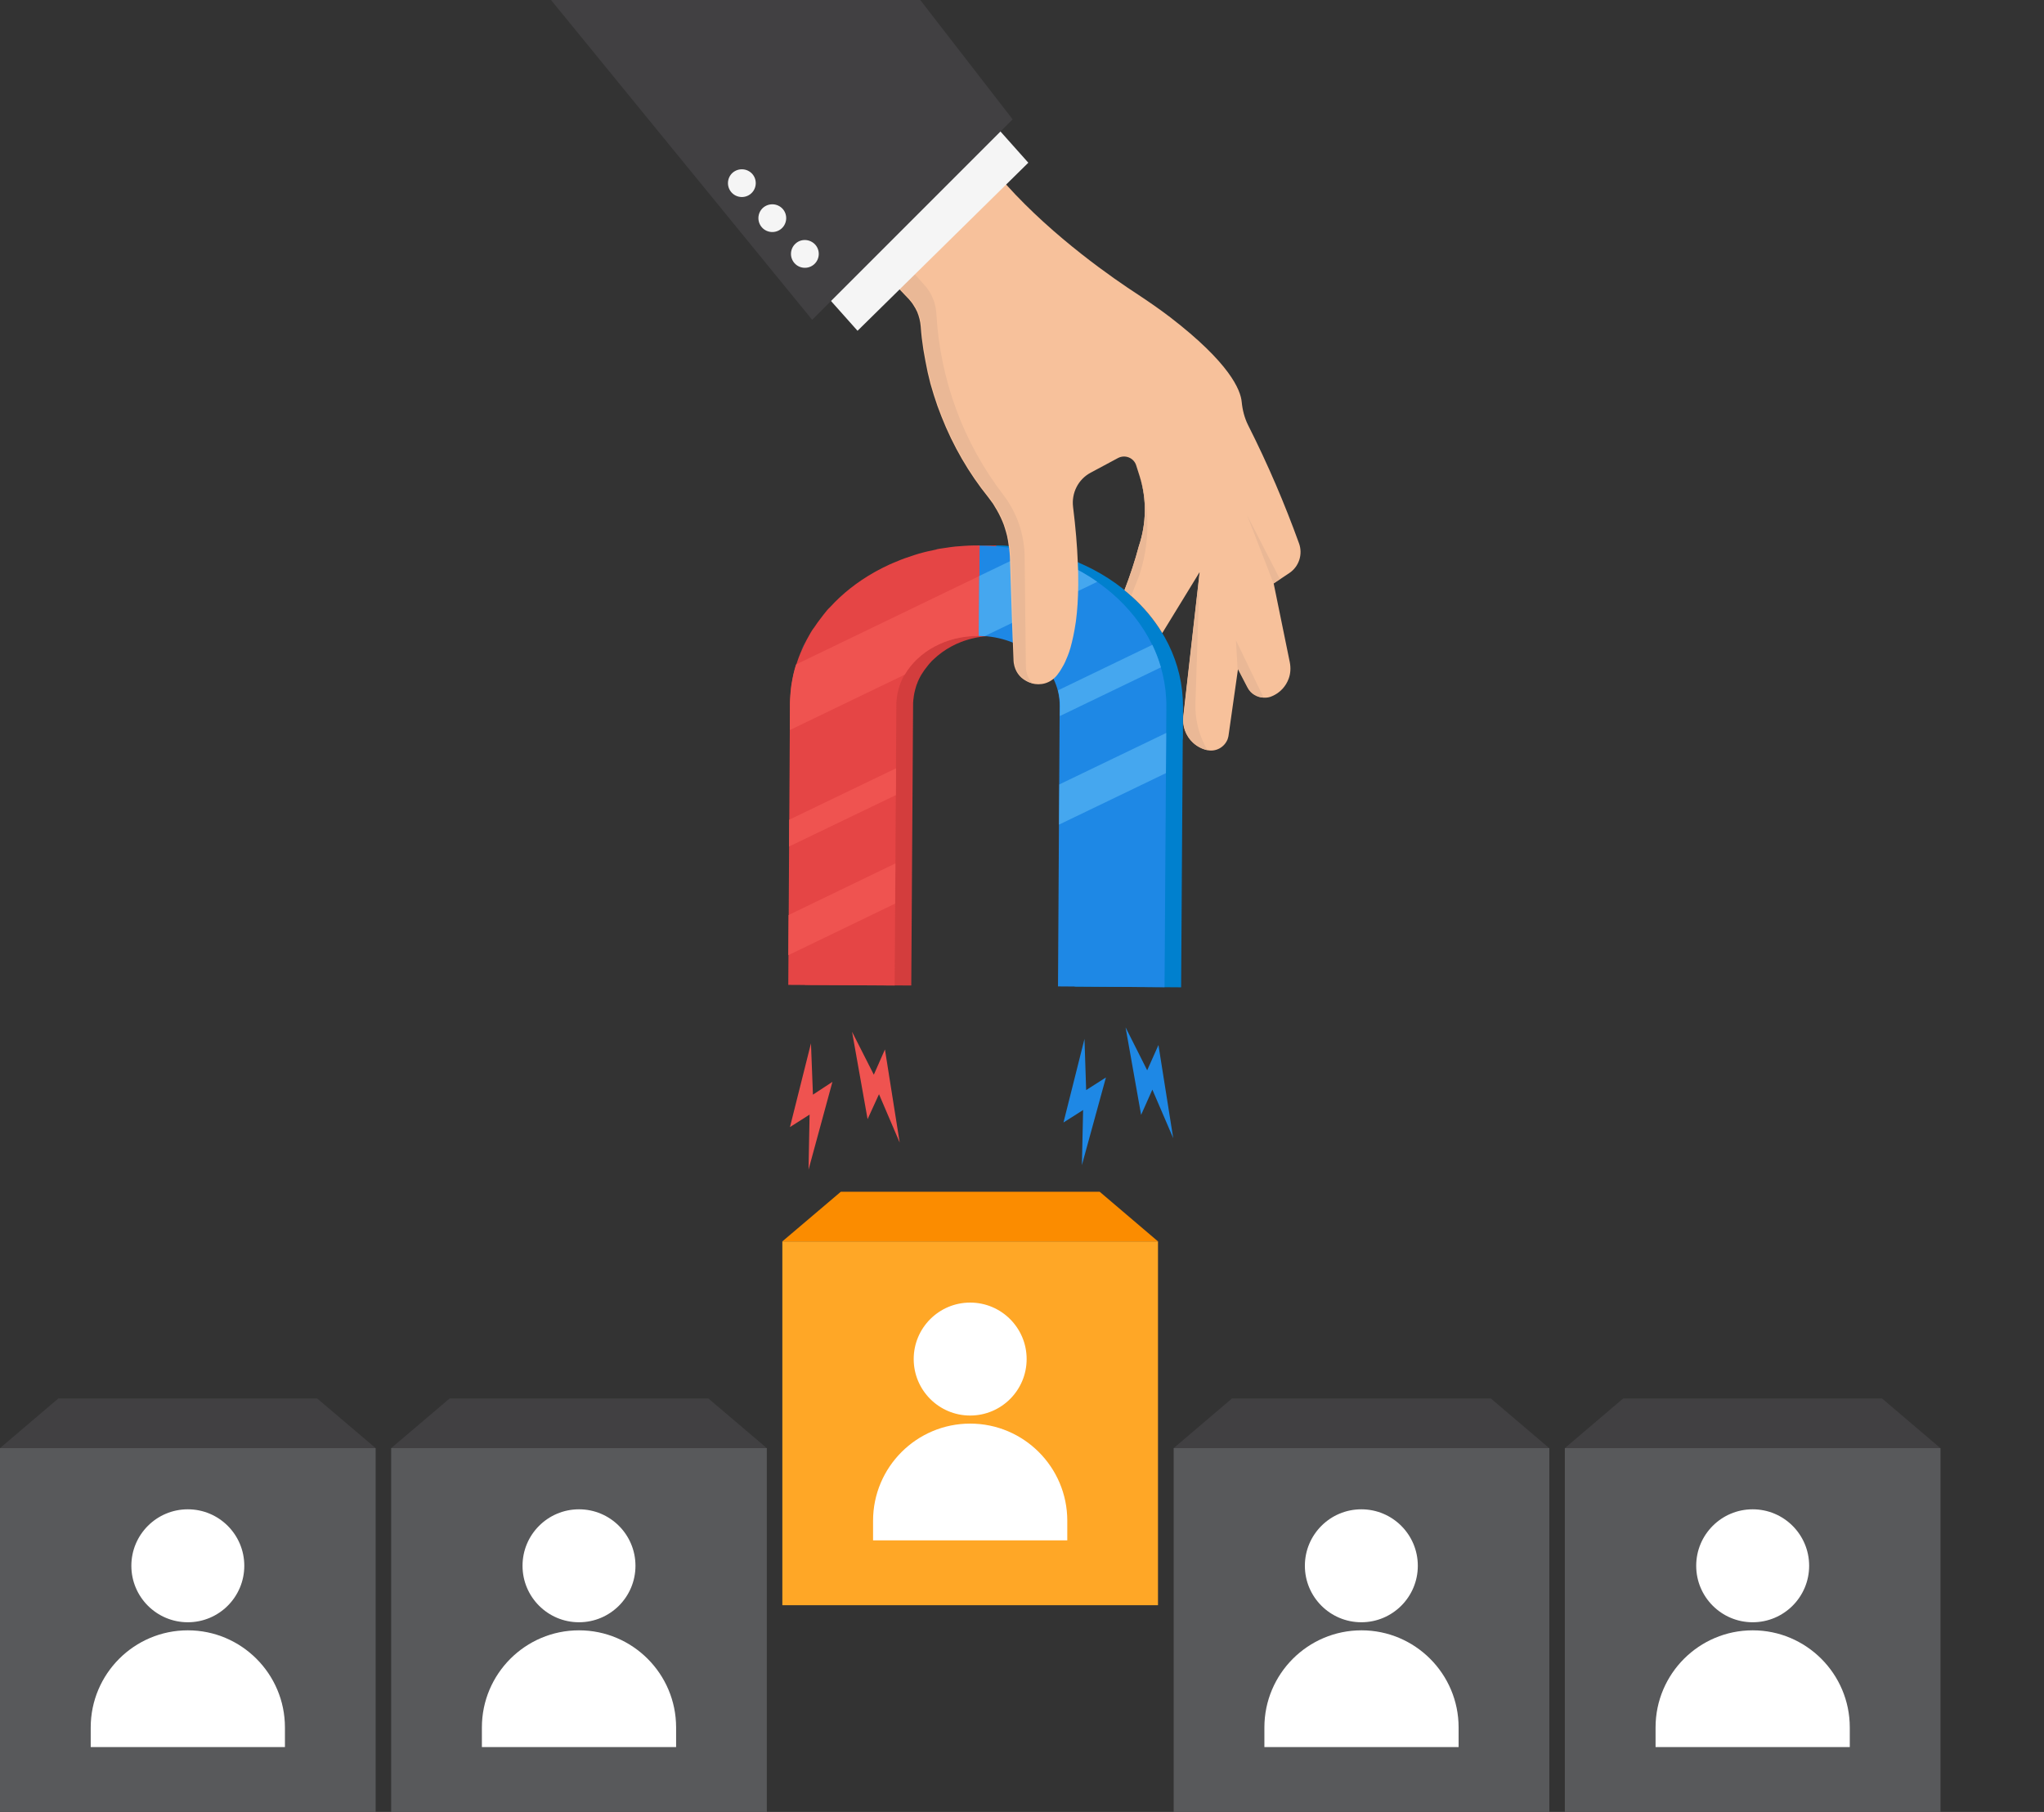 <?xml version="1.0" encoding="utf-8"?>
<!-- Generator: Adobe Illustrator 27.2.0, SVG Export Plug-In . SVG Version: 6.00 Build 0)  -->
<svg version="1.1" id="hand-using-magnet-to-magnetize-human-resources"
	 xmlns="http://www.w3.org/2000/svg" xmlns:xlink="http://www.w3.org/1999/xlink" x="0px" y="0px" viewBox="0 0 1342.9 1190.3"
	 style="enable-background:new 0 0 1342.9 1190.3;" xml:space="preserve">
<rect x="0" y="0" width="1342.9" height="1190.3" fill="#333333" stroke="none"/>
<style type="text/css">
	.st0{fill:#58595B;}
	.st1{fill:#414042;}
	.st2{fill:#FFFFFF;}
	.st3{fill:#FFA726;}
	.st4{fill:#FB8C00;}
	.st5{fill:#0080CE;}
	.st6{fill:#D33D3D;}
	.st7{fill:#1E88E5;}
	.st8{fill:#E54545;}
	.st9{fill:#45A7EF;}
	.st10{fill:#EF5350;}
	.st11{fill:#F7C19B;}
	.st12{fill:#EAB896;}
	.st13{fill:#F5F5F5;}
</style>
<rect y="951.3" class="st0" width="246.8" height="239"/>
<polygon class="st1" points="208.4,918.7 38.3,918.7 0,951.3 246.8,951.3 "/>
<path class="st2" d="M187.2,1147.7H59.6v-12.9c0-35.2,28.6-63.8,63.8-63.8l0,0c35.2,0,63.8,28.6,63.8,63.8V1147.7z"/>
<circle class="st2" cx="123.4" cy="1028.6" r="37.1"/>
<rect x="257" y="951.3" class="st0" width="246.8" height="239"/>
<polygon class="st1" points="465.4,918.7 295.4,918.7 257,951.3 503.8,951.3 "/>
<g>
	<path class="st2" d="M444.2,1147.7H316.6v-12.9c0-35.2,28.6-63.8,63.8-63.8l0,0c35.2,0,63.8,28.6,63.8,63.8L444.2,1147.7
		L444.2,1147.7z"/>
	<circle class="st2" cx="380.4" cy="1028.6" r="37.1"/>
</g>
<g>
	<rect x="514" y="815.5" class="st3" width="246.8" height="239"/>
	<polygon class="st4" points="722.5,782.9 552.4,782.9 514,815.5 760.8,815.5 	"/>
	<g>
		<path class="st2" d="M701.2,1011.9H573.6V999c0-35.2,28.6-63.8,63.8-63.8l0,0c35.2,0,63.8,28.6,63.8,63.8L701.2,1011.9
			L701.2,1011.9z"/>
		<circle class="st2" cx="637.4" cy="892.8" r="37.1"/>
	</g>
</g>
<g>
	<rect x="771.1" y="951.3" class="st0" width="246.8" height="239"/>
	<polygon class="st1" points="979.5,918.7 809.4,918.7 771.1,951.3 1017.8,951.3 	"/>
	<g>
		<path class="st2" d="M958.3,1147.7H830.7v-12.9c0-35.2,28.6-63.8,63.8-63.8l0,0c35.2,0,63.8,28.6,63.8,63.8L958.3,1147.7
			L958.3,1147.7z"/>
		<circle class="st2" cx="894.4" cy="1028.6" r="37.1"/>
	</g>
</g>
<g>
	<rect x="1028.1" y="951.3" class="st0" width="246.8" height="239"/>
	<polygon class="st1" points="1236.5,918.7 1066.4,918.7 1028.1,951.3 1274.8,951.3 	"/>
	<g>
		<path class="st2" d="M1215.3,1147.7h-127.6v-12.9c0-35.2,28.6-63.8,63.8-63.8l0,0c35.2,0,63.8,28.6,63.8,63.8L1215.3,1147.7
			L1215.3,1147.7z"/>
		<circle class="st2" cx="1151.5" cy="1028.6" r="37.1"/>
	</g>
</g>
<g>
	<path class="st5" d="M776,648.6l-70-0.5l1.1-184.4c0.2-25.1-23.8-45.6-53.3-45.9l0.4-59.3c68.2,0.4,123.3,47.8,123,105.7L776,648.6
		z"/>
	<path class="st5" d="M665.7,419c-3.8-0.7-7.8-1.1-11.8-1.2l0.4-59.4c3.1,0,6.2,0.2,9.2,0.4c16,1.1,31.1,4.8,44.7,10.6
		c0.3,5.3,0.3,10.3,0.3,14.9c-0.1,8.9-0.6,16.7-1.5,23.5c-0.1,0.4-0.1,0.9-0.2,1.3c-0.9,6.2-2.1,11.6-3.4,16.3
		c-0.5,1.9-1.2,3.7-1.8,5.3c-1.1,2.8-2.2,5.3-3.5,7.4C690.6,428.6,679.2,421.7,665.7,419z M777.1,464.1c0-0.8,0-1.6,0-2.4l-1.4,12.8
		c-0.5,4,0.1,8,1.3,11.6L777.1,464.1z"/>
	<path class="st5" d="M654.2,358.5l-0.4,59.3c8.3,0.1,16.3,1.8,23.3,4.7c0.8-2.1,1.6-4.5,2.4-6.9c1.8-6.1,3.3-13.1,4.4-21.1
		c0.1-0.5,0.2-1.1,0.2-1.6c1.1-8.8,1.9-18.9,2-30.6C675.9,359.8,665.2,358.6,654.2,358.5z"/>
	<path class="st6" d="M598.7,647.4l-69.9-0.4l1.1-184.4c0-0.9,0-1.8,0.1-2.7c0.1-1,0.1-1.8,0.2-2.6v-0.2c0.3-3.4,0.6-6.9,1.3-10.2
		c0.6-3.6,1.4-7,2.6-10.4c0-0.1,0-0.1,0-0.1c0.5-1.4,0.9-2.8,1.4-4.1c0.5-1.1,0.8-2.2,1.3-3.3c0.2-0.3,0.2-0.6,0.4-0.9
		c1.1-2.7,2.4-5.4,3.8-8c0.5-1,1.1-2,1.6-2.9c0.3-0.4,0.5-0.9,0.8-1.4c0.6-1.1,1.3-2.1,2-3.1c0.1-0.1,0.2-0.2,0.2-0.2
		c0.8-1.2,1.6-2.3,2.4-3.5c0.7-0.9,1.4-1.9,2.1-2.8c0.5-0.7,1.1-1.4,1.6-2.1c0.8-1,1.6-2,2.4-3c0.7-0.8,1.3-1.5,2.1-2.2
		c8.1-8.9,18-16.7,29-22.9c0.6-0.4,1.2-0.6,1.8-1c2.7-1.5,5.6-2.9,8.4-4.2c1.2-0.6,2.6-1.1,3.8-1.6c4-1.8,8.2-3.2,12.5-4.6
		c1-0.3,1.9-0.6,2.9-0.9c1.9-0.5,3.9-1.1,5.8-1.5c1.8-0.4,3.7-0.8,5.6-1.2c0.2-0.1,0.3-0.2,0.5-0.2c1-0.2,1.9-0.4,2.9-0.5
		c2-0.3,4-0.6,6.1-0.9c2.1-0.3,4.1-0.5,6.2-0.6c2.1-0.2,4.2-0.3,6.2-0.4c2.2-0.1,4.4-0.1,6.6-0.1l-0.4,59.3h-0.1
		c-1.4,0-2.7,0.1-4,0.2c-2.6,0.1-5.2,0.4-7.7,0.9c-1.2,0.2-2.4,0.5-3.7,0.8c-1.2,0.3-2.4,0.6-3.6,1c-1.2,0.4-2.3,0.7-3.5,1.2
		c-2.3,0.9-4.5,1.9-6.5,3c-4.3,2.3-8.2,5.2-11.6,8.4c-0.7,0.6-1.4,1.3-2,2c-0.6,0.6-1.1,1.3-1.7,2c-1.6,1.9-3,3.9-4.3,6
		c-1.2,2-2.2,4.1-3,6.3c-0.3,0.7-0.5,1.4-0.7,2.1c-0.3,0.9-0.5,1.8-0.7,2.7c-0.2,0.6-0.3,1.2-0.4,1.8c-0.2,0.9-0.3,1.8-0.4,2.8
		c-0.1,0.6-0.2,1.2-0.2,1.8c-0.1,0.8-0.1,1.5-0.1,2.3L598.7,647.4z"/>
	<path class="st7" d="M529.9,420.1c-1.4,2.6-2.7,5.3-3.8,8C527.1,425.4,528.4,422.8,529.9,420.1z M765.1,648.5l-70-0.5l1.1-184.4
		c0.2-25.1-23.8-45.6-53.3-45.9l0.4-59.3c68.2,0.4,123.3,47.8,123,105.7L765.1,648.5z"/>
	<path class="st8" d="M587.8,647.4l-69.9-0.4l1.1-184.4c0-0.9,0-1.8,0.1-2.7c0.1-1,0.1-1.8,0.2-2.6v-0.2c0.3-3.4,0.6-6.9,1.3-10.2
		c0.6-3.6,1.4-7,2.6-10.4c0-0.1,0-0.1,0-0.1c0.5-1.4,0.9-2.8,1.4-4.1c0.5-1.1,0.8-2.2,1.3-3.3c0.2-0.3,0.2-0.6,0.4-0.9
		c1.1-2.7,2.4-5.4,3.8-8c0.5-1,1.1-2,1.6-2.9c0.3-0.4,0.5-0.9,0.8-1.4c0.6-1.1,1.3-2.1,2-3.1c0.1-0.1,0.2-0.2,0.2-0.2
		c0.8-1.2,1.6-2.3,2.4-3.5c0.7-0.9,1.4-1.9,2.1-2.8c0.5-0.7,1.1-1.4,1.6-2.1c0.8-1,1.6-2,2.4-3c0.7-0.8,1.3-1.5,2.1-2.2
		c8.1-8.9,18-16.7,29-22.9c0.6-0.4,1.2-0.6,1.8-1c2.7-1.5,5.6-2.9,8.4-4.2c1.2-0.6,2.6-1.1,3.8-1.6c4-1.8,8.2-3.2,12.5-4.6
		c1-0.3,1.9-0.6,2.9-0.9c1.9-0.5,3.9-1.1,5.8-1.5c1.8-0.4,3.7-0.8,5.6-1.2c0.2-0.1,0.3-0.2,0.5-0.2c1-0.2,1.9-0.4,2.9-0.5
		c2-0.3,4-0.6,6.1-0.9c2.1-0.3,4.1-0.5,6.2-0.6c2.1-0.2,4.2-0.3,6.2-0.4c2.2-0.1,4.4-0.1,6.6-0.1l-0.4,59.3H643
		c-1.4,0-2.7,0.1-4,0.2c-2.6,0.1-5.2,0.4-7.7,0.9c-1.2,0.2-2.4,0.5-3.7,0.8c-1.2,0.3-2.4,0.6-3.6,1c-1.2,0.4-2.3,0.7-3.5,1.2
		c-2.3,0.9-4.5,1.9-6.5,3c-4.3,2.3-8.2,5.2-11.6,8.4c-0.7,0.6-1.4,1.3-2,2c-0.6,0.6-1.1,1.3-1.7,2c-1.6,1.9-3,3.9-4.3,6
		c-1.2,2-2.2,4.1-3,6.3c-0.3,0.7-0.5,1.4-0.7,2.1c-0.3,0.9-0.5,1.8-0.7,2.7c-0.2,0.6-0.3,1.2-0.4,1.8c-0.2,0.9-0.3,1.8-0.4,2.8
		c-0.1,0.6-0.2,1.2-0.2,1.8c-0.1,0.8-0.1,1.5-0.1,2.3L587.8,647.4z"/>
	<path class="st8" d="M643.4,358.4c-2.2,0-4.4,0-6.6,0.1C638.9,358.4,641.1,358.3,643.4,358.4L643.4,358.4z M643,417.7
		c-1.4,0-2.7,0.1-4,0.1C640.2,417.7,641.5,417.7,643,417.7L643,417.7L643,417.7z M638.9,417.9c-2.6,0.2-5.2,0.5-7.7,0.9
		C633.7,418.3,636.3,418,638.9,417.9z M620.5,421.8c-2.3,0.9-4.5,1.9-6.5,3C616,423.6,618.3,422.6,620.5,421.8z M520.5,447
		c-0.6,3.3-1.1,6.7-1.3,10.2C519.4,453.7,519.8,450.3,520.5,447z M517.8,646.9L517.8,646.9l1.1-184.4c0-0.9,0.1-1.8,0.1-2.7
		c-0.1,0.9-0.1,1.8-0.1,2.7L517.8,646.9z"/>
	<polygon class="st9" points="766,507.9 695.8,541.7 696,515.3 766.2,481.5 	"/>
	<polygon class="st10" points="517.9,627.5 518.1,601.1 588.3,567.2 588.1,593.6 	"/>
	<path class="st9" d="M762.7,438.4l-66.4,32l0.1-6.6c0-3.5-0.4-6.9-1.3-10.3l62-29.9C759.3,428.3,761.3,433.3,762.7,438.4z"/>
	<polygon class="st10" points="518.4,556.1 518.5,538.5 588.7,504.7 588.6,522.3 	"/>
	<path class="st10" d="M518.9,479.6l0.1-17.1c0.1-9,1.4-17.7,4-26l120.2-58l-0.3,39.3c-21.3-0.2-39.7,10.3-48.5,25.4L518.9,479.6z"
		/>
	<path class="st9" d="M643,417.7l0.3-39.3l33.3-16c16.4,4,31.5,10.8,44.3,19.8l-74,35.7C645.6,417.8,644.3,417.8,643,417.7z"/>
	<polygon class="st7" points="770.8,747.7 761.1,686.5 753.7,703.1 739.5,674.9 749.7,732.4 757.1,715.8 	"/>
	<polygon class="st7" points="710.8,765.4 726.6,707.8 713.6,716.1 712.5,682.5 698.7,737.4 711.6,729.2 	"/>
	<polygon class="st10" points="591.1,750.6 581.4,689.4 574.1,706 559.8,677.8 570,735.2 577.5,718.8 	"/>
	<polygon class="st10" points="531.2,768.4 546.9,710.7 534.1,719.1 532.8,685.4 519,740.4 531.9,732.2 	"/>
	<g>
		<path class="st11" d="M793.2,492.8c-7.1-1.6-12.5-6.6-14.8-13.1c-1-2.8-1.3-5.9-1-9l1.1-9.8l9.6-84.7v-0.3l-24.5,40
			c-5.4-9-12.3-17.2-20.4-24.4c-1.4-1.3-2.9-2.6-4.4-3.8c3.7-9.7,6.9-19.3,9.4-28.8c5-14.8,5.3-30.9,0.6-45.9l-2.3-7.2
			c-1.5-5-7.3-7.4-12-4.9l-18.1,9.7c-8.1,4.4-12.5,13.3-11.4,22.4c1.7,13.6,2.7,25.8,3.1,36.5c0.3,5.3,0.3,10.3,0.3,14.9
			c-0.1,8.9-0.6,16.7-1.5,23.5c-0.1,0.4-0.1,0.9-0.2,1.3c-0.9,6.2-2.1,11.6-3.4,16.3c-0.5,1.9-1.2,3.7-1.8,5.3
			c-1.1,2.8-2.2,5.3-3.5,7.4c-1.1,2-2.2,3.7-3.5,5.3c-4.4,5.5-10.9,7-16.7,5.4l-0.1-0.1c-1.1-0.3-2.1-0.7-3-1.2
			c-0.3-0.2-0.6-0.3-0.9-0.5c-4-2.2-6.9-6.2-7.7-11.3c-0.1-0.3-0.1-0.5-0.1-0.9c-0.1-0.2-0.1-0.6-0.1-1l-0.4-10.6l-0.2-4.1
			l-0.5-13.8l-1.3-40c-0.1-0.9-0.1-1.8-0.2-2.6c-0.1-0.9-0.2-1.8-0.3-2.7c-0.1-0.4-0.1-0.7-0.2-1.1c-0.2-1.4-0.4-2.8-0.6-4.1
			c-0.2-0.9-0.4-1.8-0.5-2.6c-0.4-1.8-0.9-3.3-1.4-5c-0.3-0.9-0.5-1.7-0.8-2.5c-1.2-3.2-2.7-6.4-4.4-9.4c-0.9-1.5-1.8-3-2.7-4.5
			c-1-1.4-2.1-2.9-3.1-4.2c-12.9-16-23.2-33.9-30.7-52.9c-0.9-2.3-1.8-4.7-2.7-7.1c-1.7-4.8-3.2-9.7-4.6-14.6
			c-1.3-4.9-2.4-9.9-3.3-14.9c-1-5-1.8-10.1-2.4-15.2c-0.3-2.6-0.5-5.1-0.7-7.7c-0.1-0.8-0.2-1.6-0.3-2.4c-0.2-0.9-0.3-1.6-0.5-2.4
			c-0.4-1.6-0.9-3.1-1.5-4.6c-0.8-1.7-1.6-3.2-2.7-4.8c-0.8-1.3-1.8-2.4-2.7-3.5l-6.2-6.5l-18-19.2L542,137.2l15.1-5.8l85.5-32.9
			c0.4,0.5,0.8,1.1,1.2,1.6c5.3,7.3,11.1,14.5,17.3,21.2c31.5,35,71,62.1,86.7,72.3c7.1,4.7,14.2,9.6,21,14.8
			c39,30,46.3,47.7,47,55.7c0.5,5.2,1.8,10.3,4.1,15c13.2,26.1,24.2,52,33.5,77.7c2.7,7.2,0.1,15.4-6.4,19.7l-6,4l-4.2,2.8
			l10.6,51.8c0.7,3.7,0.5,7.3-0.7,10.6c-1.8,5.1-5.7,9.4-10.9,11.6c-1.7,0.8-3.5,1.1-5.3,1c-4.3-0.2-8.4-2.6-10.6-6.6l-6.5-12.5
			l-6.3,44.3c-0.2,0.8-0.3,1.4-0.6,2.2C804.4,490.9,798.9,494,793.2,492.8z"/>
		<path class="st12" d="M542,137.1l31.3,33.4l18.1,19.2l6.2,6.5c1,1.1,1.9,2.2,2.7,3.5c1.1,1.5,2,3.1,2.7,4.8c0.6,1.4,1.2,3,1.6,4.6
			c0.2,0.8,0.4,1.6,0.5,2.4c0.2,0.8,0.2,1.6,0.3,2.4c0.2,2.6,0.5,5.2,0.7,7.7c0.6,5.1,1.4,10.2,2.3,15.2c1,5,2.1,10,3.4,14.9
			c1.4,4.9,2.9,9.8,4.6,14.6c0.9,2.4,1.8,4.8,2.7,7.2c7.5,19,17.7,36.8,30.7,52.9c1.1,1.4,2.1,2.8,3.1,4.3c1,1.4,1.9,2.9,2.8,4.5
			c1.8,3,3.2,6.2,4.4,9.5c0.3,0.8,0.6,1.6,0.8,2.4c0.5,1.6,1.1,3.3,1.4,5c0.2,0.9,0.4,1.8,0.5,2.6c0.3,1.6,0.6,3.4,0.8,5.2
			c0.1,0.9,0.2,1.8,0.3,2.6c0.1,0.9,0.1,1.8,0.2,2.7l1.3,40.1l0.6,18l0.4,10.6c0,0.3,0,0.6,0.1,1c0,0.3,0.1,0.6,0.1,0.9
			c0.7,5.1,3.7,9,7.7,11.3c0.3,0.2,0.6,0.4,0.9,0.5c1,0.5,2,0.9,3,1.2c-2.6-2.8-4.1-6.5-4.2-11l-0.2-15.6l-0.2-17.8l-0.4-38.6
			c-0.1-7.4-1.4-14.7-3.7-21.5c-2.4-6.9-5.9-13.4-10.3-19.2c-13.2-17.2-23.6-36.1-31-56.2c-7.4-20.1-11.8-41.2-13-62.8
			c-0.4-7-3.1-13.6-7.8-18.8l-6.1-6.8l-17.7-19.8l-26.2-29.2L542,137.1z M788.2,375.9l-10.7,94.8c-1.1,10.3,5.6,19.9,15.7,22.1
			l-1.8-3.5c-4.3-8.5-6.3-18-6-27.5L788.2,375.9z M743.2,391.4c-1.4-1.3-2.9-2.6-4.4-3.8c3.7-9.7,6.9-19.3,9.4-28.8
			c5-14.8,5.3-30.9,0.6-45.9l-2.3-7.2l2.3,7.1c6.9,21.4,6.7,44.5-0.5,65.7C748.3,378.5,746.3,383.7,743.2,391.4z M812,420.6
			l1.1,18.6l6.5,12.5c2.1,4.1,6.3,6.5,10.6,6.6L812,420.6z"/>
		<polygon class="st12" points="836.7,383.2 819.4,338.6 840.9,380.4 		"/>
		<g>
			<polygon class="st13" points="494.6,140.1 563.4,217.3 675.6,106.9 613.8,37.6 			"/>
			<polygon class="st1" points="533.6,210.1 362,0 604.6,0 665.3,78.4 			"/>
			<path class="st13" d="M522.7,160c-3.7,3.3-4.1,9.1-0.7,12.9c3.3,3.7,9.1,4.1,12.9,0.7c3.7-3.3,4.1-9.1,0.7-12.9
				C532.2,157,526.4,156.6,522.7,160z M481.3,113.5c-3.7,3.3-4.1,9.1-0.7,12.9c3.3,3.7,9.1,4.1,12.9,0.7c3.7-3.3,4.1-9.1,0.7-12.9
				C490.8,110.5,485.1,110.2,481.3,113.5z M501.3,136.5c-3.7,3.3-4.1,9.1-0.7,12.9c3.3,3.7,9.1,4.1,12.9,0.7
				c3.7-3.3,4.1-9.1,0.7-12.9C510.8,133.5,505.1,133.2,501.3,136.5z"/>
		</g>
	</g>
</g>
</svg>
